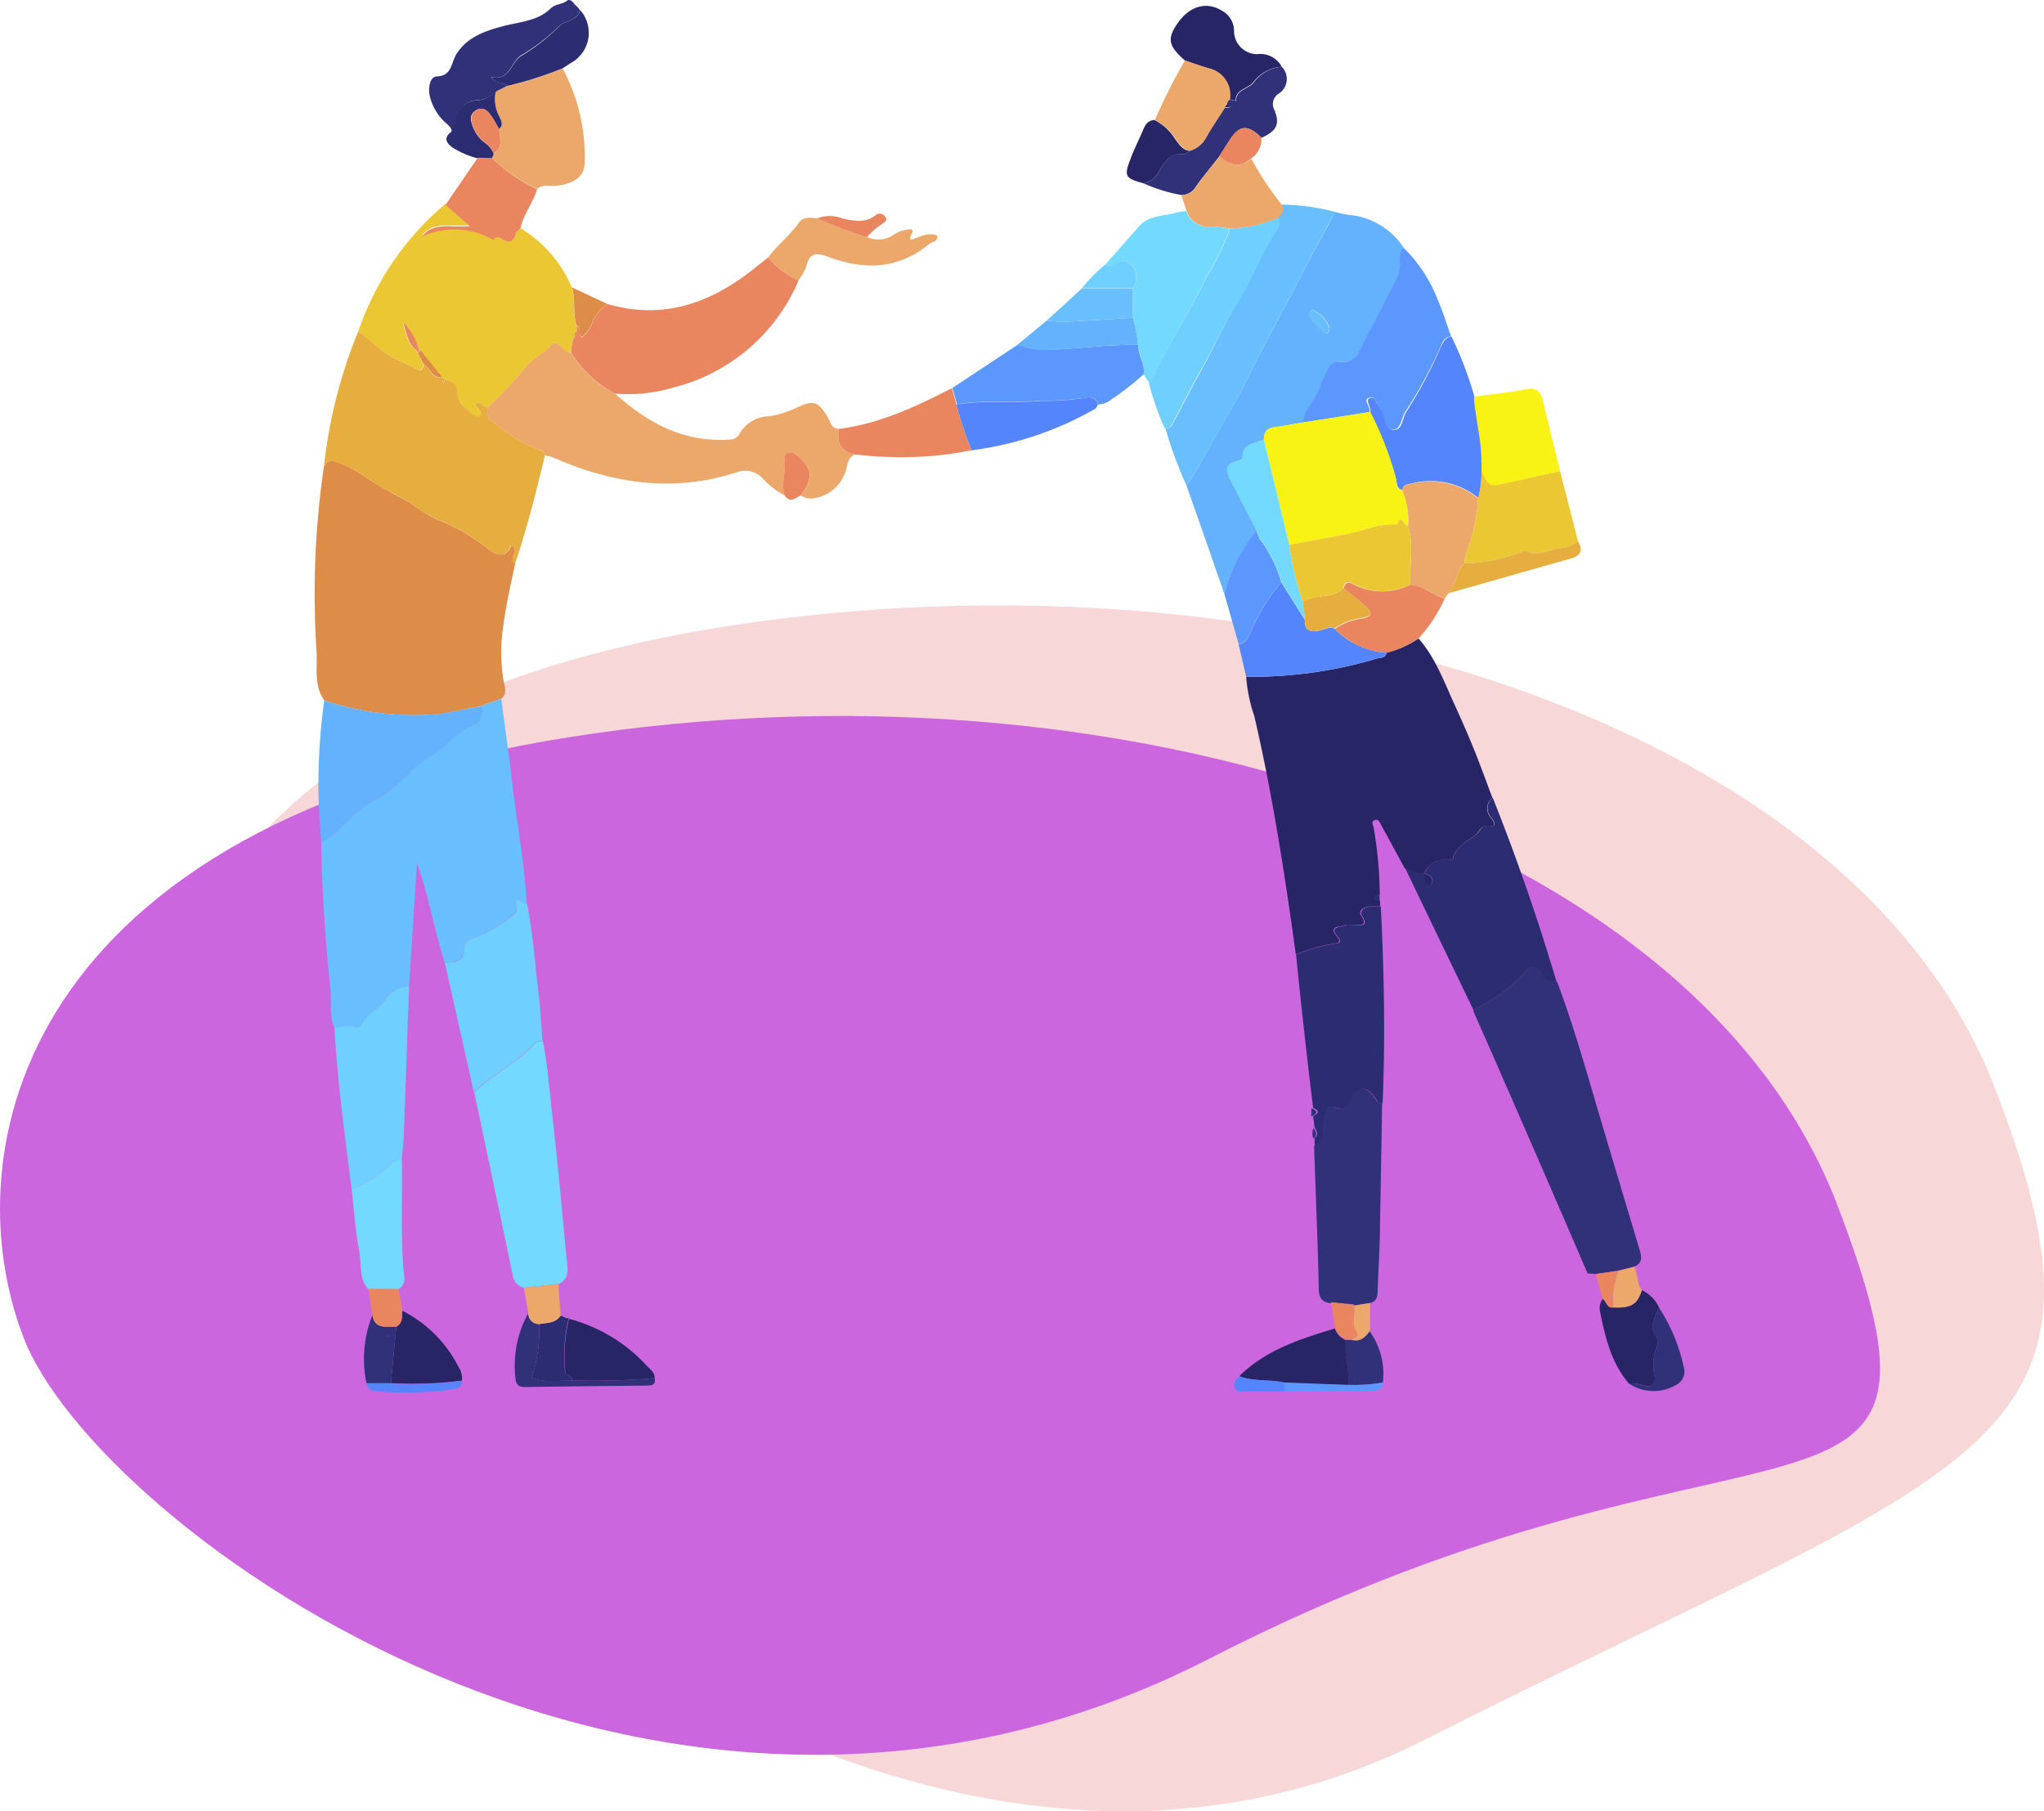 <svg xmlns="http://www.w3.org/2000/svg" width="670.772" height="594.372" viewBox="0 0 670.772 594.372">
  <g id="banner-img" transform="translate(-1129.228 -372.612)">
    <path id="Path_95" data-name="Path 95" d="M7.741,200.942C-15.93,140.412,6.955,34.972,186.361,6.9S556.1,37.806,602.77,158.283,597.233,280.472,415.8,372.226,31.412,261.472,7.741,200.942Z" transform="translate(1181.089 571.27)" fill="#de6666" opacity="0.261"/>
    <path id="Path_1" data-name="Path 1" d="M7.744,204.048c-23.682-61.466-.786-168.535,178.7-197.041S556.364,38.39,603.052,160.73s-24.678,55.463-206.2,148.635S31.426,265.513,7.744,204.048Z" transform="translate(1129.228 607.573)" fill="#cc66de"/>
    <g id="Layer_2" data-name="Layer 2" transform="translate(1232.485 372.612)">
      <g id="Character" transform="translate(0 0)">
        <path id="Path_2" data-name="Path 2" d="M144.9,60.56c5.605,6.4,8.408,14.324,11.868,21.832,2.249,4.913,4.429,9.861,6.435,14.843s3.944,10.38,5.916,15.6a4.429,4.429,0,0,0-.381,6.608c.692.934,2.007,3.079-.311,2.664-3.045-.554-3.46,1.661-4.705,2.837-2.837,2.318-6.574,3.7-7.577,7.854,0,.311-1.384.519-2.041.45a6.92,6.92,0,0,0-7.37,4.463h0c-2.457.692-4.221-1.142-6.366-1.7q-3.84-7.127-7.716-14.186c-.484-.865-.865-2.18-2.145-1.661s-.588,1.488-.381,2.318a133.417,133.417,0,0,1,2.041,22.282c-.692,0-1.73,0-1.8.761s1.107.969,1.9,1.107v1.9a16.5,16.5,0,0,0-3.91,0c-1.349.346-3.46,1.28-2.284,2.941,2.422,3.91-.692,2.906-2.457,3.079a9.539,9.539,0,0,0-2.63,0c-1.661.83-6.3,0-2.526,4.256.623.692.45,1.661-.381,1.7a62.034,62.034,0,0,0-13.459,3.7c-3.6-26.019-7.612-52.383-13.632-78.194A51.274,51.274,0,0,1,88.33,73.119a143.242,143.242,0,0,0,42.938-5.986c1.176-.346,2.768,0,3.114-1.9A34.218,34.218,0,0,0,144.9,60.56Z" transform="translate(217.369 148.966)" fill="#272565"/>
        <path id="Path_3" data-name="Path 3" d="M65.8,77.4c-1.488,6.92-3.079,13.84-3.979,20.933a55.359,55.359,0,0,0,.208,17.853c.381,1.972,1.176,4.048-.865,5.674l-5.294,1.8-.969.554h0c-5.5.8-10.83,2.422-16.435,2.837a93.176,93.176,0,0,1-35.326-4.671C-.321,117.505.89,111.8.613,106.537A288.451,288.451,0,0,1,3.035,45.47c.9-.969,1.73-2.249,3.46-1.592A36.987,36.987,0,0,1,15.387,48.2a127.465,127.465,0,0,0,15.6,9A50.446,50.446,0,0,0,39.745,62.8,64.078,64.078,0,0,1,57.321,72.976c3.46,2.491,6.124,1.834,7.162-1.522C67.736,72.7,63.238,75.882,65.8,77.4Z" transform="translate(0.024 107.486)" fill="#de8d49"/>
        <path id="Path_4" data-name="Path 4" d="M54.4,68.089l5.294-1.8c1.246,9.619,2.63,19.2,3.737,28.821,1.453,12.767,3.944,25.4,4.567,38.267-1.419.45-1.972-1.834-3.46-1.176-1.176,1.488,1.453,3.045-.8,4.775a42.764,42.764,0,0,1-13.321,7.889c-1.522.484-2.941,1.419-2.872,2.941.208,4.844-3.045,4.948-6.4,5.017-3.46-10.726-5.294-21.832-9.134-32.731L29.421,160.78a8.753,8.753,0,0,0-8.131,4.844c-1.868,2.941-5.986,4.256-7.508,7.923a2.111,2.111,0,0,1-1.972.588c-2.318-.9-4.567.311-6.92,0-1.8-4.048-.865-8.373-1.28-12.559C1.984,145.349.773,129.191.6,112.964c1.315,0,1.972-.761,2.941-1.453,4.878-3.46,8.373-9,13.6-11.452,7.785-3.633,12.525-10.553,19.445-14.947,4.463-2.733,7.508-7.266,12.49-9.48a5.882,5.882,0,0,0,4.256-6.92h0Z" transform="translate(1.56 163.061)" fill="#69bffe"/>
        <path id="Path_5" data-name="Path 5" d="M4.12,61.136A94.213,94.213,0,0,1,32.7,19.34l8.027,6.92c-5.916.865-11.695-1.488-15.777,3.46a25.6,25.6,0,0,1,23.493,1.107l.9.9.311.208L49.341,32l-.9-.9c.692-1.176,1.73-1,2.63-.415,2.422,1.488,4.048,1.28,4.775-1.8.173-.588.969-1.073,1.453-1.592A41.519,41.519,0,0,1,74.253,46.916c1.28,4.083,0,8.477,1.488,12.525v1.592A2.145,2.145,0,0,0,74.979,63a11.556,11.556,0,0,0-1.073,5.259c-1.661,0-2.491-1.384-3.46-2.387s-1.972-1.349-3.01-.208c-2.7,3.01-6.47,4.705-9.065,8.062a139.233,139.233,0,0,1-11.66,12.283c-1.522.311-2.284-1.8-3.841-1.349a1.073,1.073,0,0,0,.277,1.592c.761.727,2.318,1.349.8,2.664s-1.868,0-2.595-.761c-2.18-2.007-4.948-3.46-4.671-7.231,0-1.9-1.868-3.46-4.186-3.771h-.865a6.124,6.124,0,0,0,0-.8l-7.162-9.1-.692-.208a17.023,17.023,0,0,0-5.086-8.823c1.073,3.46,1.349,7.093,4.636,9.342a1.087,1.087,0,0,0,.173.692l1.834,3.46c.208,1.8-.554,2.63-2.214,1.7-3.045-1.661-6.332-2.8-9.342-4.671C10.279,66.6,7.407,63.627,4.12,61.136Z" transform="translate(10.219 47.568)" fill="#ecc734"/>
        <path id="Path_6" data-name="Path 6" d="M39.68,46.505a6.124,6.124,0,0,1,0,.8,5.441,5.441,0,0,0,.381,1.211l.484-1.107c2.318.277,4.325,1.868,4.187,3.771-.277,3.875,2.491,5.224,4.671,7.231.727.692,1.522,1.661,2.595.761s0-1.938-.8-2.664a1.073,1.073,0,0,1-.277-1.592c1.557-.45,2.318,1.661,3.841,1.349-.415,1.661-.83,2.872,1.073,4.429a55.358,55.358,0,0,0,15.12,9.376c1.073.415,2.318.554,2.387,2.111-2.8,11.9-5.847,23.8-9.722,35.43-2.63-1.592,1.868-4.705-1.384-6.02-1.038,3.46-3.737,4.013-7.162,1.522A64.077,64.077,0,0,0,37.5,92.937a50.444,50.444,0,0,1-8.754-5.605,127.461,127.461,0,0,1-15.535-8.927A36.987,36.987,0,0,0,4.147,74.15C2.59,73.493,1.76,74.773.86,75.742A161.647,161.647,0,0,1,12.139,31.42C15.6,33.911,18.3,36.852,21.9,39.1c3.01,1.868,6.3,3.01,9.342,4.671,1.661.934,2.422,0,2.214-1.7C35.7,43.288,36.117,47.266,39.68,46.505Z" transform="translate(2.199 77.284)" fill="#e6ae3e"/>
        <path id="Path_7" data-name="Path 7" d="M35.26,69.472c0-1.557-1.315-1.7-2.387-2.111a55.359,55.359,0,0,1-15.12-9.376c-1.9-1.557-1.488-2.768-1.073-4.429A139.228,139.228,0,0,0,28.34,41.273c2.595-3.46,6.366-5.051,9.065-8.062,1.038-1.142,2.041-.727,3.01.208s1.834,2.353,3.46,2.387A37.644,37.644,0,0,0,58.337,49.2C69.1,58.815,80.931,65.32,95.981,64.247A3.46,3.46,0,0,0,99.2,62.31a11.383,11.383,0,0,1,9.411-5.674,31.139,31.139,0,0,0,9.515-2.941c5.363-2.491,6.92-1.9,10,3.218.934,1.557,1.176,3.771,3.668,3.841-.727,4.325.519,7.439,5.224,8.408-2.872,1.315-2.284,4.463-3.46,6.643a12.94,12.94,0,0,1-9.515,7.646,5.951,5.951,0,0,1-4.705-.83c4.152-5.363,3.84-9-1.073-13.009a3.079,3.079,0,0,0-3.218-.9c-1.246.519-1.073,1.7-1,2.664.277,3.771-1.28,7.543,0,11.279a28.682,28.682,0,0,1-7.577-5.951,7.75,7.75,0,0,0-7.785-1.834c-21,6.92-41.138,3.91-60.86-4.809a20.933,20.933,0,0,0-2.56-.588Z" transform="translate(40.251 79.99)" fill="#eca86b"/>
        <path id="Path_8" data-name="Path 8" d="M95.057,145.349Q88.9,127.6,82.67,109.92c1.315-2.076,2.733-4.117,3.944-6.262,5.743-10.38,11.9-20.241,17.023-30.793S114.743,51.9,120.106,41.309c3.633-7.127,7.577-14.116,11.383-21.209a26.883,26.883,0,0,0,5.017,1.038,23.839,23.839,0,0,1,17.3,10.553,10.794,10.794,0,0,0-1.107,4.187c.692,4.325-1.73,7.335-3.46,10.864-3.01,6.3-6.574,12.283-9.549,18.58a5.917,5.917,0,0,1-6.332,4.014c-2.733-.346-3.7.865-4.532,2.941s-1.7,3.149-2.145,4.809c-1.142,4.429-5.328,7.4-5.743,12.144-3.114.519-6.228,1.142-9.376,1.522-2.457.346-3.46,1.557-3.46,4.014-2.733,1.626-7.37,1.038-6.92,6.228,0,.311-1.142.8-1.834.969-4.083.969-3.633,3.46-2.111,6.3,2.872,5.5,5.744,11.072,8.615,16.608a53.387,53.387,0,0,0-10.795,20.483Zm34.6-87.121a9.757,9.757,0,0,0-5.259-5.813c-.934-.415-1.592.381-1.488,1.488a17.092,17.092,0,0,0,5.674,6.124c.727-.173,1.038-.727.934-1.8Z" transform="translate(203.445 49.437)" fill="#64b1fd"/>
        <path id="Path_9" data-name="Path 9" d="M150.109,192.458l-2.733-.208h0q-13.84-32.177-27.922-64.32c-3.149-7.3-6.4-14.532-9.584-21.8.208-.208.346-.519.588-.623a55.359,55.359,0,0,0,17.161-12.836,2.768,2.768,0,0,1,4.74,1.038,4.117,4.117,0,0,0,4.948,2.664c5.4,14.289,9.515,28.994,13.84,43.595s8.823,29.582,13.251,44.356c.727,2.387,1.142,4.5-1.73,5.709l-5.155,1.28Z" transform="translate(270.355 225.632)" fill="#303179"/>
        <path id="Path_10" data-name="Path 10" d="M38.782,69.122a37.644,37.644,0,0,1-14.462-13.39,11.106,11.106,0,0,1,1.038-5.259,1.73,1.73,0,0,0,.761-1.972V46.909c1.73.761.415,2.733,1.7,3.875a15.95,15.95,0,0,0,3.252-4.394,12.7,12.7,0,0,1,5.19-6.678c18.891,5.467,34.807-.692,49.269-12.594,1.107-.934,2.318-1.8,3.46-2.7a25.984,25.984,0,0,0,9.965,7.508,60.652,60.652,0,0,1-41.1,35.187,51.9,51.9,0,0,1-19.064,2.007Z" transform="translate(59.875 60.064)" fill="#e98660"/>
        <path id="Path_11" data-name="Path 11" d="M153.06,135.991a4.117,4.117,0,0,1-4.948-2.664,2.768,2.768,0,0,0-4.6-1.107,55.359,55.359,0,0,1-16.988,12.767c-.242,0-.381.415-.588.623L103.41,98.831c2.145.554,3.91,2.387,6.366,1.7v1.73a2.145,2.145,0,0,0,1.176,2.145,1.142,1.142,0,0,0,1.107-.277,2.145,2.145,0,0,0-.381-2.768,6.575,6.575,0,0,0-1.938-.83,6.92,6.92,0,0,1,7.37-4.463c.657,0,1.972,0,2.041-.45,1-4.152,4.74-5.536,7.577-7.854,1.419-1.176,1.661-3.46,4.705-2.837,2.318.415,1-1.73.311-2.664a4.429,4.429,0,0,1,.381-6.608C140.051,95.475,146.97,115.612,153.06,135.991Z" transform="translate(254.464 186.086)" fill="#2b2c71"/>
        <path id="Path_12" data-name="Path 12" d="M31.312,179.7a4.913,4.913,0,0,1-3.46-3.46q-6.332-30.309-12.733-60.583c6.124-6.332,14.635-9.792,20.344-16.642.346-.381,1.419,0,2.145-.277,1.765,9.065,2.318,18.268,3.46,27.4,1.592,14.566,2.941,29.132,4.29,43.7.277,3.079,1.384,6.574-2.387,8.615Z" transform="translate(37.278 242.885)" fill="#74d9fe"/>
        <path id="Path_13" data-name="Path 13" d="M93.06,101.756a62.037,62.037,0,0,1,13.632-3.7c.83,0,1-1,.381-1.7-3.771-4.117.865-3.46,2.526-4.256.727-.346,1.73,0,2.63,0,1.765,0,4.879.83,2.457-3.079-1.038-1.661.934-2.595,2.284-2.941a16.506,16.506,0,0,1,3.91,0c1.073,21.451,1.488,42.9.588,64.389-.554,0-1.384,0-1.626-.484-3.737-5.605-5.813-5.57-9.446.554a3.01,3.01,0,0,1-3.668,1.661c-3.875-1.246-3.667.83-4.5,3.737s1.592,7.2-3.079,8.719v-2.664c1.488-1.176.623-2.249,0-3.46l-.484-3.737c2.041-1,1.972-1.9,0-2.664Q95.586,126.979,93.06,101.756Z" transform="translate(229.004 211.463)" fill="#2b2c71"/>
        <path id="Path_14" data-name="Path 14" d="M94.77,122.062c4.671-1.522,2.249-5.847,3.079-8.719s.623-4.982,4.5-3.737a3.01,3.01,0,0,0,3.668-1.661c3.46-6.124,5.709-6.159,9.446-.554.242.381,1.073.346,1.626.484-.208,13.355-.415,26.676-.692,40.031,0,6.92-.519,14.082-.761,21.105,0,1.972,0,3.91-2.491,4.567l-5.259.83-7.577-.761c-3.01-.277-3.944-1.765-4.014-4.913C95.981,153.167,95.289,137.632,94.77,122.062Z" transform="translate(233.211 254.024)" fill="#303179"/>
        <path id="Path_15" data-name="Path 15" d="M136.409,21.8c-3.806,6.92-7.75,14.082-11.383,21.209-5.363,10.587-11.245,20.76-16.469,31.554S97.278,95.148,91.534,105.354c-1.211,2.145-2.63,4.186-3.944,6.262a140.3,140.3,0,0,1-6.92-18.753,2.526,2.526,0,0,0,2.214-1.176c3.149-5.951,6.228-11.937,9.48-17.819,4.083-7.37,7.508-15.154,11.9-22.282,4.913-8.027,8.1-16.919,13.321-24.669a2.976,2.976,0,0,0,0-3.46c1-1.176,1.972-2.353,1.038-4.048A72.138,72.138,0,0,1,136.409,21.8Z" transform="translate(198.526 47.74)" fill="#69bffe"/>
        <path id="Path_16" data-name="Path 16" d="M93.7,80.988c.415-4.74,4.6-7.716,5.743-12.144.45-1.661,1.522-3.183,2.145-4.809s1.8-3.46,4.532-2.941a5.916,5.916,0,0,0,6.332-4.014c2.976-6.3,6.539-12.283,9.549-18.58,1.7-3.46,4.117-6.539,3.46-10.864a10.8,10.8,0,0,1,1.107-4.187,47.3,47.3,0,0,1,11.418,17.3c1.73,3.875,2.906,7.958,4.36,11.937-2.076.242-2.768,1.7-3.46,3.46a149.436,149.436,0,0,1-11.418,21.105c-1.488,2.041-1.453,6.159-4.256,6.055s-2.422-4.5-4.221-6.574c-1.142-1.349-1.073-4.636-3.46-3.91s.727,3.045,0,4.74Z" transform="translate(230.578 57.678)" fill="#5b97fd"/>
        <path id="Path_17" data-name="Path 17" d="M44.359,131.719a4.819,4.819,0,0,0-2.145.277c-5.709,6.92-14.22,10.38-20.344,16.642L12.32,106.046c3.46,0,6.608,0,6.4-5.017,0-1.522,1.349-2.457,2.872-2.941A42.764,42.764,0,0,0,35.017,90.2c2.249-1.73-.381-3.46.8-4.775,1.384-.657,1.938,1.626,3.46,1.176,2.18,10.587,2.733,21.382,4.117,32.073C43.84,123,44.013,127.359,44.359,131.719Z" transform="translate(30.39 209.837)" fill="#6fcffe"/>
        <path id="Path_18" data-name="Path 18" d="M54.112,68.378a5.882,5.882,0,0,1-4.256,6.92c-4.982,2.214-8.027,6.92-12.49,9.48-7.058,4.36-11.8,11.279-19.583,14.912-5.224,2.457-8.719,7.958-13.6,11.452-.969.692-1.626,1.592-2.941,1.453a196.213,196.213,0,0,1,1-46.155,93.176,93.176,0,0,0,35.43,4.6C43.283,70.627,48.611,69,54.112,68.378Z" transform="translate(0.915 163.43)" fill="#64b1fd"/>
        <path id="Path_19" data-name="Path 19" d="M1.85,106.89c2.318.208,4.567-1,6.92,0a2.11,2.11,0,0,0,1.972-.588c1.488-3.771,5.467-5.086,7.473-7.854A8.754,8.754,0,0,1,26.346,93.6c-.554,15.535-1.073,31.139-1.661,46.605,0,3.46-.45,6.712-.727,10.068-1.972-.277-3.114,1.073-4.5,2.18A32.869,32.869,0,0,1,7.49,160C5.275,142.319,2.853,124.674,1.85,106.89Z" transform="translate(4.635 230.238)" fill="#6fcffe"/>
        <path id="Path_20" data-name="Path 20" d="M100.626,56.856c.623-1.7-1.972-4.117,0-4.74s2.145,2.56,3.46,3.91c1.8,2.076,1.142,6.47,4.221,6.574s2.768-4.014,4.256-6.055A149.435,149.435,0,0,0,123.807,35.37c.83-1.661,1.522-3.114,3.46-3.46a118.987,118.987,0,0,1,7.508,19.514c.519,7.127,2.664,14.047,2.491,21.209a.865.865,0,0,0,0,.865v2.664a39.683,39.683,0,0,1-1.107,8.788,24.7,24.7,0,0,0-22.144-4.705c-1.211.277-2.7.242-2.768,2.111-2.145-.519-1.765-2.526-2.18-3.944a109.51,109.51,0,0,0-8.442-21.555Z" transform="translate(245.762 78.489)" fill="#5585fd"/>
        <path id="Path_21" data-name="Path 21" d="M75,37.458,85.968,25c3.218-3.633,7.923-3.218,12.006-4.429a23.252,23.252,0,0,1,3.46-.554,7.508,7.508,0,0,0,7.75,5.086,51.9,51.9,0,0,1,6.5.657,72.242,72.242,0,0,1-7.4,15.362C102.4,53.062,95.76,64.618,89.186,76.313l-1.73-2.733c.588-3.46-1.7-6.332-1.834-9.619a45.361,45.361,0,0,0-1.7-8.892V45.312a6.159,6.159,0,0,0,0-7.2c-1.9-2.353-4.532-1.972-6.92,0C76.384,38.5,75.588,38.081,75,37.458Z" transform="translate(184.578 49.241)" fill="#74d9fe"/>
        <path id="Path_22" data-name="Path 22" d="M121.389,32.745c0,3.46,2.422,6.193,1.834,9.619a93.621,93.621,0,0,1-10.587,8.269,7.335,7.335,0,0,1-4.394,1.661c-.242-2.526-3.045-2.491-3.875-2.249a85.564,85.564,0,0,1-14.359.969c-9.273.865-18.718-.346-28.025,1.211L60.46,46.861,81.877,32.71a30.482,30.482,0,0,0,13.6,1.453C103.847,33.713,112.636,32.537,121.389,32.745Z" transform="translate(148.811 80.457)" fill="#5b97fd"/>
        <path id="Path_23" data-name="Path 23" d="M39.981,6.5a61.517,61.517,0,0,1,7.231,30.862c0,4.532-3.46,6.92-9.238,7.612-2.145.242-4.463-.588-6.366,1A55.843,55.843,0,0,1,16.8,35.909l.484-1.488c3.7-2.041,1.7-5.259,1.73-8.062,1.765-1.384.692-2.8,0-4.256a11.729,11.729,0,0,1-.9-8.027l3.46-1.73A121.547,121.547,0,0,0,39.981,6.5Z" transform="translate(41.411 15.982)" fill="#eca86b"/>
        <path id="Path_24" data-name="Path 24" d="M79.1,74.837C85.57,63.142,92.317,51.586,98.3,39.65a72.242,72.242,0,0,0,7.4-15.362,43.976,43.976,0,0,0,15.881-3.668,2.976,2.976,0,0,1,0,3.46c-5.224,7.75-8.408,16.642-13.321,24.669-4.567,6.989-7.992,14.7-12.214,22.143-3.252,5.882-6.332,11.868-9.48,17.819a2.526,2.526,0,0,1-2.214,1.176A82.1,82.1,0,0,1,79.1,74.837Z" transform="translate(194.664 50.717)" fill="#6fcffe"/>
        <path id="Path_25" data-name="Path 25" d="M113.528,53.617a39.687,39.687,0,0,0,1.107-8.788c1.419,1.8,1.661,5.051,5.225,4.29l20.552-4.429,5.916,23.043a12.421,12.421,0,0,1-5.605,2.214c-3.944.277-7.716,3.079-11.9.8,0,0-.519.208-.761.311a55.358,55.358,0,0,1-19.03,3.875,15.5,15.5,0,0,1,1.038-4.671A57.088,57.088,0,0,0,113.528,53.617Z" transform="translate(268.289 109.927)" fill="#ecc734"/>
        <path id="Path_26" data-name="Path 26" d="M136.153,78.367c-.346,1.765-1.938,1.557-3.114,1.9A143.241,143.241,0,0,1,90.1,86.256L87.61,75.6c2.214-.277,3.045-2.007,3.875-3.737A62.277,62.277,0,0,1,101.623,55.22l7.819,12.525c-.277,3.183,1.522,3.91,4.221,3.46,1.834-.242,3.46-1.522,5.432-.761A25.811,25.811,0,0,0,136.153,78.367Z" transform="translate(215.597 135.83)" fill="#5585fd"/>
        <path id="Path_27" data-name="Path 27" d="M36.382,28.228l-3.46,1.73A10.068,10.068,0,0,1,26,32.933,6.92,6.92,0,0,0,19.809,39.2a10.864,10.864,0,0,1-1.522,4.014c-.208-1.8-1.868-2.56-2.906-3.737a17.3,17.3,0,0,1-4.359-8.027c-.519-2.595,0-6.262,2.318-6.366,4.982-.173,4.636-4.325,6.366-7.2,3.46-5.674,9.411-7.716,15.431-9.307C40.5,7.157,46.485,6.915,50.6,2.867c1.73-1.7,3.841-1.349,5.467-2.63C57-.455,57.937.514,58.56,1.414l1.073,1,.727.934c-.969,3.633-5.121,3.46-6.92,5.294A63.42,63.42,0,0,1,41.018,18.16c-3.46,2.284-3.771,8.511-9.757,7.093C32.507,27.674,35.171,26.6,36.382,28.228Z" transform="translate(26.742 -0.002)" fill="#303179"/>
        <path id="Path_28" data-name="Path 28" d="M128.041,51.236a57.087,57.087,0,0,1-3.46,16.642,15.5,15.5,0,0,0-1.038,4.671c-2.837,2.7-2.768,6.92-5.19,9.826l-1.315,1.765c-3.875-1.176-6.92-4.325-11.245-4.567-.311-6.47,1.176-13.009-.761-19.41a25.222,25.222,0,0,0-1.9-11.522c0-1.868,1.557-1.834,2.768-2.111a24.7,24.7,0,0,1,22.143,4.706Z" transform="translate(253.775 112.307)" fill="#eca86b"/>
        <path id="Path_29" data-name="Path 29" d="M138.222,63.909,117.67,68.441c-3.46.761-3.806-2.491-5.224-4.29v-2.63l.277-.242a5.228,5.228,0,0,0-.311-.623c0-7.162-1.972-14.082-2.491-21.209,5.674-.761,11.383-1.28,16.954-2.387,3.46-.657,4.879.45,5.605,3.46C134.416,48.374,136.285,56.124,138.222,63.909Z" transform="translate(270.478 90.708)" fill="#f9f315"/>
        <path id="Path_30" data-name="Path 30" d="M86.892,36.82c.519,1.765,1,3.46,1.522,5.363A104.594,104.594,0,0,0,93.4,57.2,115.907,115.907,0,0,1,64.68,59.309c-3.218,0-6.4-.45-9.619-.727-4.705-.969-5.951-4.083-5.224-8.408C63.192,48.48,75.094,42.909,86.892,36.82Z" transform="translate(122.205 90.567)" fill="#e98660"/>
        <path id="Path_31" data-name="Path 31" d="M91.011,48.437A53.837,53.837,0,0,1,78.59,44.6a7.093,7.093,0,0,0,4.844-3.46c1.834-3.183,3.667-6.92,8.477-6.055.519,0,1.142-.727,1.765-1.142a9.065,9.065,0,0,0,5.536-4.532c1.868-3.46,4.048-6.435,6.055-9.619.623,0,1.384.346,1.8-.519l-1.176-.415a2.041,2.041,0,0,1,1-1.73l2.076.45c0-3.91,4.117-3.841,5.778-6.055a12.975,12.975,0,0,1,9.2-5.19,5.674,5.674,0,0,1-.969,8.823,3.979,3.979,0,0,0-1.453,5.294c1.938,4.775.8,6.92-4.187,9.2-4.74-4.6-7.4-4.256-10.83,1.349L103.5,35.7c-2.63,3.46-5.363,6.643-7.819,10.138a5.432,5.432,0,0,1-4.671,2.595Z" transform="translate(193.409 15.564)" fill="#303179"/>
        <path id="Path_32" data-name="Path 32" d="M3.48,119.728a32.869,32.869,0,0,0,11.971-7.543c1.384-1.107,2.526-2.457,4.5-2.18.277,12.7-.484,25.4.727,38.059a4.013,4.013,0,0,1-1.834,4.532H9.016c-3.218-3.46-2.249-8.269-3.01-12.456C4.726,133.326,4.276,126.475,3.48,119.728Z" transform="translate(8.644 270.509)" fill="#74d9fe"/>
        <path id="Path_33" data-name="Path 33" d="M52.93,41.176A25.984,25.984,0,0,1,43,33.668c2.976-4.152,7.162-7.2,10.068-11.452,1.419-2.076,3.91-1.522,6.089-1.384a114.177,114.177,0,0,0,16.3,6.159,8.961,8.961,0,0,0,8.408-.554,10.38,10.38,0,0,1,6.193-2.007c.969,1.211-1.038,1.972-.277,3.46,2.733-.727,5.5-2.733,8.719-1.349.208,2.041-1.765,1.938-2.768,2.768C85.349,37.82,74.1,37.785,62.341,33.356c-3.806-1.419-5.951-.969-6.92,3.46a18.927,18.927,0,0,1-2.491,4.359Z" transform="translate(105.86 50.817)" fill="#eca86b"/>
        <path id="Path_34" data-name="Path 34" d="M33.183,15A55.843,55.843,0,0,0,47.992,25.172c-1.349,4.5-4.5,8.235-5.5,12.871-.484.519-1.28,1-1.453,1.592-.727,3.079-2.353,3.287-4.775,1.8-.9-.588-1.938-.761-2.63.415h0A25.6,25.6,0,0,0,10.14,40.742c4.083-5.086,9.861-2.733,15.777-3.46l-8.027-6.92L28.27,15.208Z" transform="translate(25.028 36.892)" fill="#e98660"/>
        <path id="Path_35" data-name="Path 35" d="M82.18,27.552a5.432,5.432,0,0,0,4.775-2.595c2.457-3.46,5.19-6.92,7.819-10.138,3.183,3.01,6.539,3.979,10.38.8a99.129,99.129,0,0,0,10.068,15.224c.934,1.7,0,2.872-1.038,4.048A43.976,43.976,0,0,1,98.3,38.555a51.9,51.9,0,0,0-6.5-.657,7.508,7.508,0,0,1-7.923-5.155C83.322,31.047,82.734,29.282,82.18,27.552Z" transform="translate(202.24 36.449)" fill="#eca86b"/>
        <path id="Path_36" data-name="Path 36" d="M117.6,20.53a12.975,12.975,0,0,0-9.342,5.086c-1.661,2.214-5.813,2.145-5.778,6.055l-2.076-.45a8.961,8.961,0,0,0-6.92-10.172c-2.526-.761-5.017-1.661-7.646-2.56-5.57-4.844-5.986-7.3-2.111-12.629S93.03-.887,97.874,2.088a7.577,7.577,0,0,1,4.083,6.92,7.612,7.612,0,0,0,7.612,7.4A7.958,7.958,0,0,1,117.6,20.53Z" transform="translate(199.763 1.365)" fill="#272565"/>
        <path id="Path_37" data-name="Path 37" d="M121.488,55.962c4.256.242,7.37,3.46,11.245,4.567a48.231,48.231,0,0,1-8.546,13.079,34.218,34.218,0,0,1-10.38,4.671A25.811,25.811,0,0,1,96.75,70.459,20.171,20.171,0,0,1,106.023,67c3.148-.727,2.906-2.007,1-3.737s-4.948-4.117-7.4-6.159c1-3.252,2.63-1.349,4.359-.727a20.483,20.483,0,0,0,17.507-.415Z" transform="translate(238.081 135.918)" fill="#e98660"/>
        <path id="Path_38" data-name="Path 38" d="M65.832,55.06A104.6,104.6,0,0,1,60.85,40.044c9.307-1.557,18.753-.346,28.025-1.211A85.564,85.564,0,0,0,103.407,37.8c.83-.242,3.46-.277,3.875,2.249-.311.484-.484,1.211-.934,1.419a109.922,109.922,0,0,1-40.516,13.6Z" transform="translate(149.77 92.706)" fill="#5585fd"/>
        <path id="Path_39" data-name="Path 39" d="M89.531,5.74c2.63.865,5.259,1.8,7.889,2.56a8.961,8.961,0,0,1,6.92,10.172,2.041,2.041,0,0,0-1,1.73l-.623.934c-2.007,3.183-4.187,6.332-6.055,9.619a9.065,9.065,0,0,1-5.467,4.636c-2.249-.381-3.46-2.076-4.6-3.7a16.988,16.988,0,0,0-6.92-6.435A185.324,185.324,0,0,1,89.531,5.74Z" transform="translate(196.066 14.113)" fill="#eca86b"/>
        <path id="Path_40" data-name="Path 40" d="M87.68,141.673c8.788-8.754,20.1-12.214,31.381-15.673a5.847,5.847,0,0,0,2.768,3.46l.934.519h0c-.761,4.982,1.246,9.792.761,14.739l-21.14-.8C97.541,142.608,92.42,143.542,87.68,141.673Z" transform="translate(215.77 309.943)" fill="#272565"/>
        <path id="Path_41" data-name="Path 41" d="M131.452,153.025c-5.882-6.92-7.854-15.431-9.549-24.046a5.224,5.224,0,0,1,.934-3.737c1.315.761,1.28,3.114,3.46,2.8,5.951.242,7.958-.969,9.411-5.674a11.9,11.9,0,0,1,5.674,5.743,19,19,0,0,0-2.007,5.19c-.9,2.906,2.145,4.844,1.453,6.92a17.3,17.3,0,0,0-.934,10.38c.381,1.453-.242,3.944-3.218,3.148A11.523,11.523,0,0,0,131.452,153.025Z" transform="translate(299.842 301.013)" fill="#272565"/>
        <path id="Path_42" data-name="Path 42" d="M25.138,125.09A52.694,52.694,0,0,1,50.5,140.314c1.107,1.246,2.768,2.214,2.768,4.221a230.313,230.313,0,0,1-27.195.761c.311-1.661-1.938-1.28-2.145-2.906a51.9,51.9,0,0,1,1.211-17.3Z" transform="translate(58.33 307.704)" fill="#272565"/>
        <path id="Path_43" data-name="Path 43" d="M104.968,67.126A62.278,62.278,0,0,0,94.831,83.664c-.83,1.73-1.661,3.46-3.875,3.737L86.25,70.863A53.387,53.387,0,0,1,96.837,50.38l1.038,2.56.761.934a44.114,44.114,0,0,1,6.332,13.252Z" transform="translate(212.252 123.924)" fill="#5b97fd"/>
        <path id="Path_44" data-name="Path 44" d="M10.912,124.32a41.727,41.727,0,0,1,18.441,18.372,6.92,6.92,0,0,1,1.142,4.567,130.985,130.985,0,0,1-23.285.83l1.765-18.511C11.154,128.368,10.878,126.292,10.912,124.32Z" transform="translate(17.82 305.81)" fill="#272565"/>
        <path id="Path_45" data-name="Path 45" d="M21.811,25.847c-1.211-1.626-3.875-.45-5.051-2.976,5.986,1.419,6.3-4.809,9.757-6.92A63.421,63.421,0,0,0,38.938,6.264C40.668,4.4,44.82,4.6,45.858.97a11.279,11.279,0,0,1-3.218,17.4l-2.56,1.661a121.547,121.547,0,0,1-18.268,5.813Z" transform="translate(41.312 2.379)" fill="#2b2c71"/>
        <path id="Path_46" data-name="Path 46" d="M106.285,39.042c-8.754-.208-17.3.934-26.088,1.488a30.482,30.482,0,0,1-13.6-1.453l9.722-8.027a59.341,59.341,0,0,0,6.055.415c7.4-.381,14.808-.865,22.213-1.315A45.36,45.36,0,0,1,106.285,39.042Z" transform="translate(163.915 74.16)" fill="#64b1fd"/>
        <path id="Path_47" data-name="Path 47" d="M37.693,146.55a230.3,230.3,0,0,0,27.195-.761c.45,2.664-1.488,2.422-3.079,2.457-13.113.173-26.226.242-39.339.484-2.284,0-3.149-.8-3.287-2.976a35.741,35.741,0,0,1,4.152-21.175A3.46,3.46,0,0,0,27,128.04a51.9,51.9,0,0,1-2.457,17.576C28.628,147.45,33.195,146.412,37.693,146.55Z" transform="translate(46.709 306.45)" fill="#303179"/>
        <path id="Path_48" data-name="Path 48" d="M107.53,68.373c2.422-2.906,2.353-7.127,5.19-9.826a55.359,55.359,0,0,0,19.03-3.875c.242,0,.623-.415.761-.311,4.186,2.284,7.958-.519,11.9-.8a12.421,12.421,0,0,0,5.605-2.214c1.592,2.837,1.038,4.671-2.284,5.605Z" transform="translate(264.599 126.31)" fill="#e6ae3e"/>
        <path id="Path_49" data-name="Path 49" d="M97.678,37.038c-7.4.45-14.808.934-22.213,1.315a59.336,59.336,0,0,1-6.055-.415L81,27.35H97.678Z" transform="translate(170.827 67.272)" fill="#69bffe"/>
        <path id="Path_50" data-name="Path 50" d="M86.045,11.38a16.988,16.988,0,0,1,6.92,6.435c1.246,1.626,2.353,3.46,4.6,3.7-.623.415-1.246,1.211-1.765,1.142-4.809-.692-6.643,2.872-8.477,6.055a7.093,7.093,0,0,1-4.844,3.46c-5.986-1.626-6.436-2.353-4.325-7.819,1.246-3.46,2.837-6.435,4.186-9.688C83.069,12.937,83.9,11.553,86.045,11.38Z" transform="translate(189.518 27.987)" fill="#272565"/>
        <path id="Path_51" data-name="Path 51" d="M124.63,148.917a11.522,11.522,0,0,1,5.19.761c2.976.8,3.46-1.7,3.218-3.148a17.3,17.3,0,0,1,.934-10.38c.692-1.937-2.353-3.875-1.453-6.92a19,19,0,0,1,2.007-5.19,57.469,57.469,0,0,1,8.235,20.1,4.705,4.705,0,0,1-2.18,4.948A14.635,14.635,0,0,1,124.63,148.917Z" transform="translate(306.664 305.121)" fill="#303179"/>
        <path id="Path_52" data-name="Path 52" d="M27.441,30.547H22.39a30.032,30.032,0,0,1-7.889-3.46c-2.111-1.522-3.045-3.183-.45-5.155a10.864,10.864,0,0,0,1.522-4.014,6.92,6.92,0,0,1,6.193-6.262,10.068,10.068,0,0,0,6.92-2.976,11.729,11.729,0,0,0,1.038,8.027c.623,1.453,1.7,2.872,0,4.256-.83-1.349-1.557-2.768-2.422-4.083s-2.526-3.46-4.982-2.111-1.938,3.46-1.176,5.4a11.279,11.279,0,0,0,4.187,5.5,7.854,7.854,0,0,1,2.664,3.46Z" transform="translate(30.77 21.345)" fill="#2b2c71"/>
        <path id="Path_53" data-name="Path 53" d="M33.718,146.034c-4.5,0-9.065.9-13.148-.9a51.9,51.9,0,0,0,2.457-17.576c2.526-.45,5.328-.208,6.92-2.768l1,.346,1.142.554a.381.381,0,0,1,.588,0,51.9,51.9,0,0,0-1.211,17.3C31.78,144.754,34.029,144.373,33.718,146.034Z" transform="translate(50.684 306.966)" fill="#2b2c71"/>
        <path id="Path_54" data-name="Path 54" d="M15.26,128.521,13.5,147.032H5.469A38.889,38.889,0,0,1,7.406,124.75C8.375,129.628,12.181,128.314,15.26,128.521Zm-2.906,3.218a1.558,1.558,0,0,0,.381,0v-.311a1.21,1.21,0,0,0-.381,0,.883.883,0,0,1,0,.311Z" transform="translate(11.534 306.868)" fill="#303179"/>
        <path id="Path_55" data-name="Path 55" d="M98.665,143.871c.484-4.948-1.522-9.757-.761-14.739h1.765c2.872.865,4.532-.8,6.02-2.872a23.873,23.873,0,0,1,4.359,16.954,54.489,54.489,0,0,1-11.383.657Z" transform="translate(240.491 310.582)" fill="#303179"/>
        <path id="Path_56" data-name="Path 56" d="M31.871,132.219c-1.7,2.56-4.5,2.318-6.92,2.768a3.46,3.46,0,0,1-3.668-3.46l-1.453-8.442,11.349-1.315C31.352,125.23,31.594,128.724,31.871,132.219Z" transform="translate(48.864 299.537)" fill="#eca86b"/>
        <path id="Path_57" data-name="Path 57" d="M14.214,134.671c-3.079-.208-6.92,1.107-7.854-3.667-.415-2.906-.83-5.847-1.28-8.754h9.826l1.246,6.92C16.117,131.384,16.394,133.46,14.214,134.671Z" transform="translate(12.58 300.718)" fill="#e98660"/>
        <path id="Path_58" data-name="Path 58" d="M96.15,22.181c-3.668,3.183-6.92,2.214-10.38-.8l3.01-4.705c3.46-5.605,6.089-5.951,10.83-1.349a7.542,7.542,0,0,1-3.46,6.851Z" transform="translate(211.071 29.884)" fill="#e98660"/>
        <path id="Path_59" data-name="Path 59" d="M89.437,33.621H72.76a50.031,50.031,0,0,1,7.75-7.854c.484.623,1.28,1.038,1.868.554,2.387-1.868,5.017-2.249,6.92,0a6.159,6.159,0,0,1,.138,7.3Z" transform="translate(179.068 60.932)" fill="#6fcffe"/>
        <path id="Path_60" data-name="Path 60" d="M44.909,57.012c-1.246-3.737.311-7.508,0-11.279,0-.969-.242-2.145,1-2.664a3.079,3.079,0,0,1,3.218.9c4.913,4.014,5.224,7.646,1.073,13.009C48.472,57.7,46.708,59.711,44.909,57.012Z" transform="translate(109.349 105.597)" fill="#e98660"/>
        <path id="Path_61" data-name="Path 61" d="M132.617,127.806c-1.453,4.705-3.46,5.916-9.411,5.674a25.6,25.6,0,0,1,1.8-12.041l5.155-1.28C131.372,122.582,130.957,125.523,132.617,127.806Z" transform="translate(302.897 295.577)" fill="#eca86b"/>
        <path id="Path_62" data-name="Path 62" d="M36.015,32.727a12.7,12.7,0,0,0-5.19,6.678,15.95,15.95,0,0,1-3.252,4.256c-1.28-1.142,0-3.114-1.7-3.875-1.384-4.048-.208-8.442-1.488-12.525Z" transform="translate(60.081 67.05)" fill="#de8d49"/>
        <path id="Path_63" data-name="Path 63" d="M63.956,27.952a114.179,114.179,0,0,1-16.3-6.159,11.349,11.349,0,0,1,8.131,0c3.771.8,7.473,1.73,10.933-1a2.145,2.145,0,0,1,3.149.381c1.142,1.488-.45,1.972-1.246,2.664a21.417,21.417,0,0,0-4.671,4.117Z" transform="translate(117.324 49.854)" fill="#e98660"/>
        <path id="Path_64" data-name="Path 64" d="M4.89,131.81h8.027a131,131,0,0,0,23.285-.83c0,1.972-1.142,2.457-2.733,2.7a111.438,111.438,0,0,1-24.946.727C7,134.163,5.271,133.921,4.89,131.81Z" transform="translate(12.113 322.193)" fill="#5585fd"/>
        <path id="Path_65" data-name="Path 65" d="M113.079,131.916a54.488,54.488,0,0,0,11.383-.8c0,2.906-2.318,2.7-4.083,2.733-9.515.173-18.995.208-28.51.311V131.12Z" transform="translate(226.077 322.538)" fill="#5b97fd"/>
        <path id="Path_66" data-name="Path 66" d="M103.151,135.758h-1.765l-.934-.519a5.847,5.847,0,0,1-2.768-3.46c-.45-2.768-.9-5.536-1.315-8.269l7.577.761c.484,2.872-1,5.916.8,8.719C105.781,134.928,103.982,135.135,103.151,135.758Z" transform="translate(237.146 303.818)" fill="#e98660"/>
        <path id="Path_67" data-name="Path 67" d="M103.621,132.547v3.045H91.3c-1.453,0-3.183.277-3.91-1.349s.519-2.7,1.592-3.7C93.657,132.374,98.777,131.44,103.621,132.547Z" transform="translate(214.533 321.111)" fill="#5585fd"/>
        <path id="Path_68" data-name="Path 68" d="M98.33,135.561c.83-.623,2.63-.83,1.592-2.422-1.8-2.8-.311-5.847-.8-8.719l5.259-.83v9.1C102.862,134.766,101.2,136.426,98.33,135.561Z" transform="translate(241.968 304.014)" fill="#eca86b"/>
        <path id="Path_69" data-name="Path 69" d="M128.963,120.53a25.6,25.6,0,0,0-1.8,12.04c-2.145.311-2.11-2.041-3.46-2.8-.727-2.733-1.453-5.432-2.214-8.165Z" transform="translate(298.94 296.487)" fill="#e98660"/>
        <path id="Path_70" data-name="Path 70" d="M94.51,105.12c2.145.761,2.214,1.661,0,2.664Z" transform="translate(232.571 258.58)" fill="#303179"/>
        <path id="Path_71" data-name="Path 71" d="M94.911,107c.761,1.073,1.626,2.145,0,3.46a5.189,5.189,0,0,1,0-3.46Z" transform="translate(232.827 263.204)" fill="#303179"/>
        <path id="Path_72" data-name="Path 72" d="M102.355,86.783c-.8,0-1.972,0-1.9-1.107s1.107-.692,1.8-.761Z" transform="translate(247.181 208.825)" fill="#2b2c71"/>
        <path id="Path_73" data-name="Path 73" d="M120.72,120.78Z" transform="translate(297.045 297.102)" fill="#e98660"/>
        <path id="Path_74" data-name="Path 74" d="M24.742,125.444,23.6,124.89Z" transform="translate(58.138 307.212)" fill="#272565"/>
        <path id="Path_75" data-name="Path 75" d="M16.839,66.81l-.969.554Z" transform="translate(39.123 164.34)" fill="#64b1fd"/>
        <path id="Path_76" data-name="Path 76" d="M13,39.922c-3.287-2.249-3.46-5.986-4.636-9.342a16.988,16.988,0,0,1,5.086,8.857,2.977,2.977,0,0,1-.45.484Z" transform="translate(20.649 75.217)" fill="#e98660"/>
        <path id="Path_77" data-name="Path 77" d="M17.812,42.1c-3.46.588-3.979-3.218-6.228-4.429-.623-1.176-1.246-2.353-1.834-3.46l.969-1Z" transform="translate(24.068 81.687)" fill="#de8d49"/>
        <path id="Path_78" data-name="Path 78" d="M12.935,36.074l-.484,1.107a4.09,4.09,0,0,0-.381-1.211Z" transform="translate(29.775 88.476)" fill="#de8d49"/>
        <path id="Path_79" data-name="Path 79" d="M25.388,31.38a1.73,1.73,0,0,1-.761,1.972A2.145,2.145,0,0,1,25.388,31.38Z" transform="translate(60.606 77.185)" fill="#de8d49"/>
        <path id="Path_80" data-name="Path 80" d="M10.812,33.313l-.969,1a1,1,0,0,0-.173-.692,2.976,2.976,0,0,0,.45-.484Z" transform="translate(23.871 81.515)" fill="#e98660"/>
        <path id="Path_81" data-name="Path 81" d="M17.19,23l.311.173Z" transform="translate(42.37 56.571)" fill="#e98660"/>
        <path id="Path_82" data-name="Path 82" d="M17.83,23.64l-.9-.9h0Z" transform="translate(41.73 55.932)" fill="#e98660"/>
        <path id="Path_83" data-name="Path 83" d="M135.429,64.846a25.223,25.223,0,0,1,1.9,11.522c-1.28.484-2.041-4.325-3.633-.346-5.536-.554-10.38,1.9-15.673,2.976-6.539,1.315-13.113,2.457-19.687,3.668q-4.152-17.3-8.338-34.6c0-2.457.969-3.668,3.46-4.014,3.149-.381,6.262-1,9.376-1.522l22.109-3.46a109.509,109.509,0,0,1,8.338,21.659C133.664,62.321,133.284,64.327,135.429,64.846Z" transform="translate(221.477 96.102)" fill="#f9f315"/>
        <path id="Path_84" data-name="Path 84" d="M98.6,41.68q4.221,17.3,8.338,34.6A107.256,107.256,0,0,0,111.3,94.686l.865,6.228-7.819-12.525a44.113,44.113,0,0,0-6.332-13.251l-.761-.934-1.038-2.56C93.341,66.107,90.47,60.537,87.6,55.035c-1.522-2.872-1.972-5.328,2.111-6.3.692,0,1.834-.657,1.834-.969C91.231,42.787,95.867,43.306,98.6,41.68Z" transform="translate(212.876 102.522)" fill="#74d9fe"/>
        <path id="Path_85" data-name="Path 85" d="M101.007,35.332c0,1.073-.208,1.626-1.073,1.8a17.092,17.092,0,0,1-5.674-6.124c0-1.107.554-1.9,1.488-1.488a9.757,9.757,0,0,1,5.259,5.813Z" transform="translate(231.956 72.334)" fill="#69bffe"/>
        <path id="Path_86" data-name="Path 86" d="M105.21,82.86a6.574,6.574,0,0,1,1.938.83,2.145,2.145,0,0,1,.381,2.768,1.142,1.142,0,0,1-1.107.277,2.145,2.145,0,0,1-1.176-2.145c0-.588,0-1.142,0-1.73Z" transform="translate(258.892 203.822)" fill="#272565"/>
        <path id="Path_87" data-name="Path 87" d="M110.711,43.71a5.22,5.22,0,0,1,.311.623l-.277.242A.865.865,0,0,1,110.711,43.71Z" transform="translate(272.179 107.516)" fill="#ecc734"/>
        <path id="Path_88" data-name="Path 88" d="M22.114,24.959A7.854,7.854,0,0,0,19.45,21.5,11.279,11.279,0,0,1,15.4,16.17c-.761-1.972-1.073-4.083,1.176-5.4s3.771.381,4.982,2.111,1.592,2.733,2.422,4.083C23.809,19.63,25.781,23.09,22.114,24.959Z" transform="translate(36.581 25.342)" fill="#e98660"/>
        <path id="Path_89" data-name="Path 89" d="M94.535,66.466,93.67,60.1a44.088,44.088,0,0,1,4.6-1.28c3.079-.623,6.5-.208,8.788-3.079,2.457,2.041,5.017,4.014,7.4,6.159s2.145,3.01-1,3.737a20.172,20.172,0,0,0-9.273,3.46c-1.938-.761-3.46.519-5.432.761C96.057,70.479,94.258,69.649,94.535,66.466Z" transform="translate(230.505 137.109)" fill="#e6ae3e"/>
        <path id="Path_90" data-name="Path 90" d="M110.159,71.6c-2.284,2.872-5.709,2.457-8.788,3.079a44.08,44.08,0,0,0-4.6,1.419,107.256,107.256,0,0,1-4.36-18.58c6.574-1.211,13.148-2.353,19.687-3.668,5.19-1.073,10.138-3.46,15.673-2.976,1.592-3.979,2.353.83,3.633.346,1.938,6.4.45,12.94.761,19.41a20.483,20.483,0,0,1-17.646.242C112.789,70.255,111.163,68.352,110.159,71.6Z" transform="translate(227.405 121.245)" fill="#ecc734"/>
        <path id="Path_91" data-name="Path 91" d="M86.3,10.854l.623-.934,1.176.415C87.684,11.2,86.923,10.716,86.3,10.854Z" transform="translate(212.375 24.395)" fill="#272565"/>
        <path id="Path_92" data-name="Path 92" d="M97.55,127l.934.519Z" transform="translate(240.049 312.403)" fill="#303179"/>
        <path id="Path_93" data-name="Path 93" d="M89.61,51.12l.761.934Z" transform="translate(220.517 125.744)" fill="#64b1fd"/>
        <path id="Path_94" data-name="Path 94" d="M6.88,127v-.311a1.211,1.211,0,0,1,.381,0V127a1.556,1.556,0,0,1-.381,0Z" transform="translate(17.008 311.605)" fill="#272565"/>
      </g>
    </g>
  </g>
</svg>
